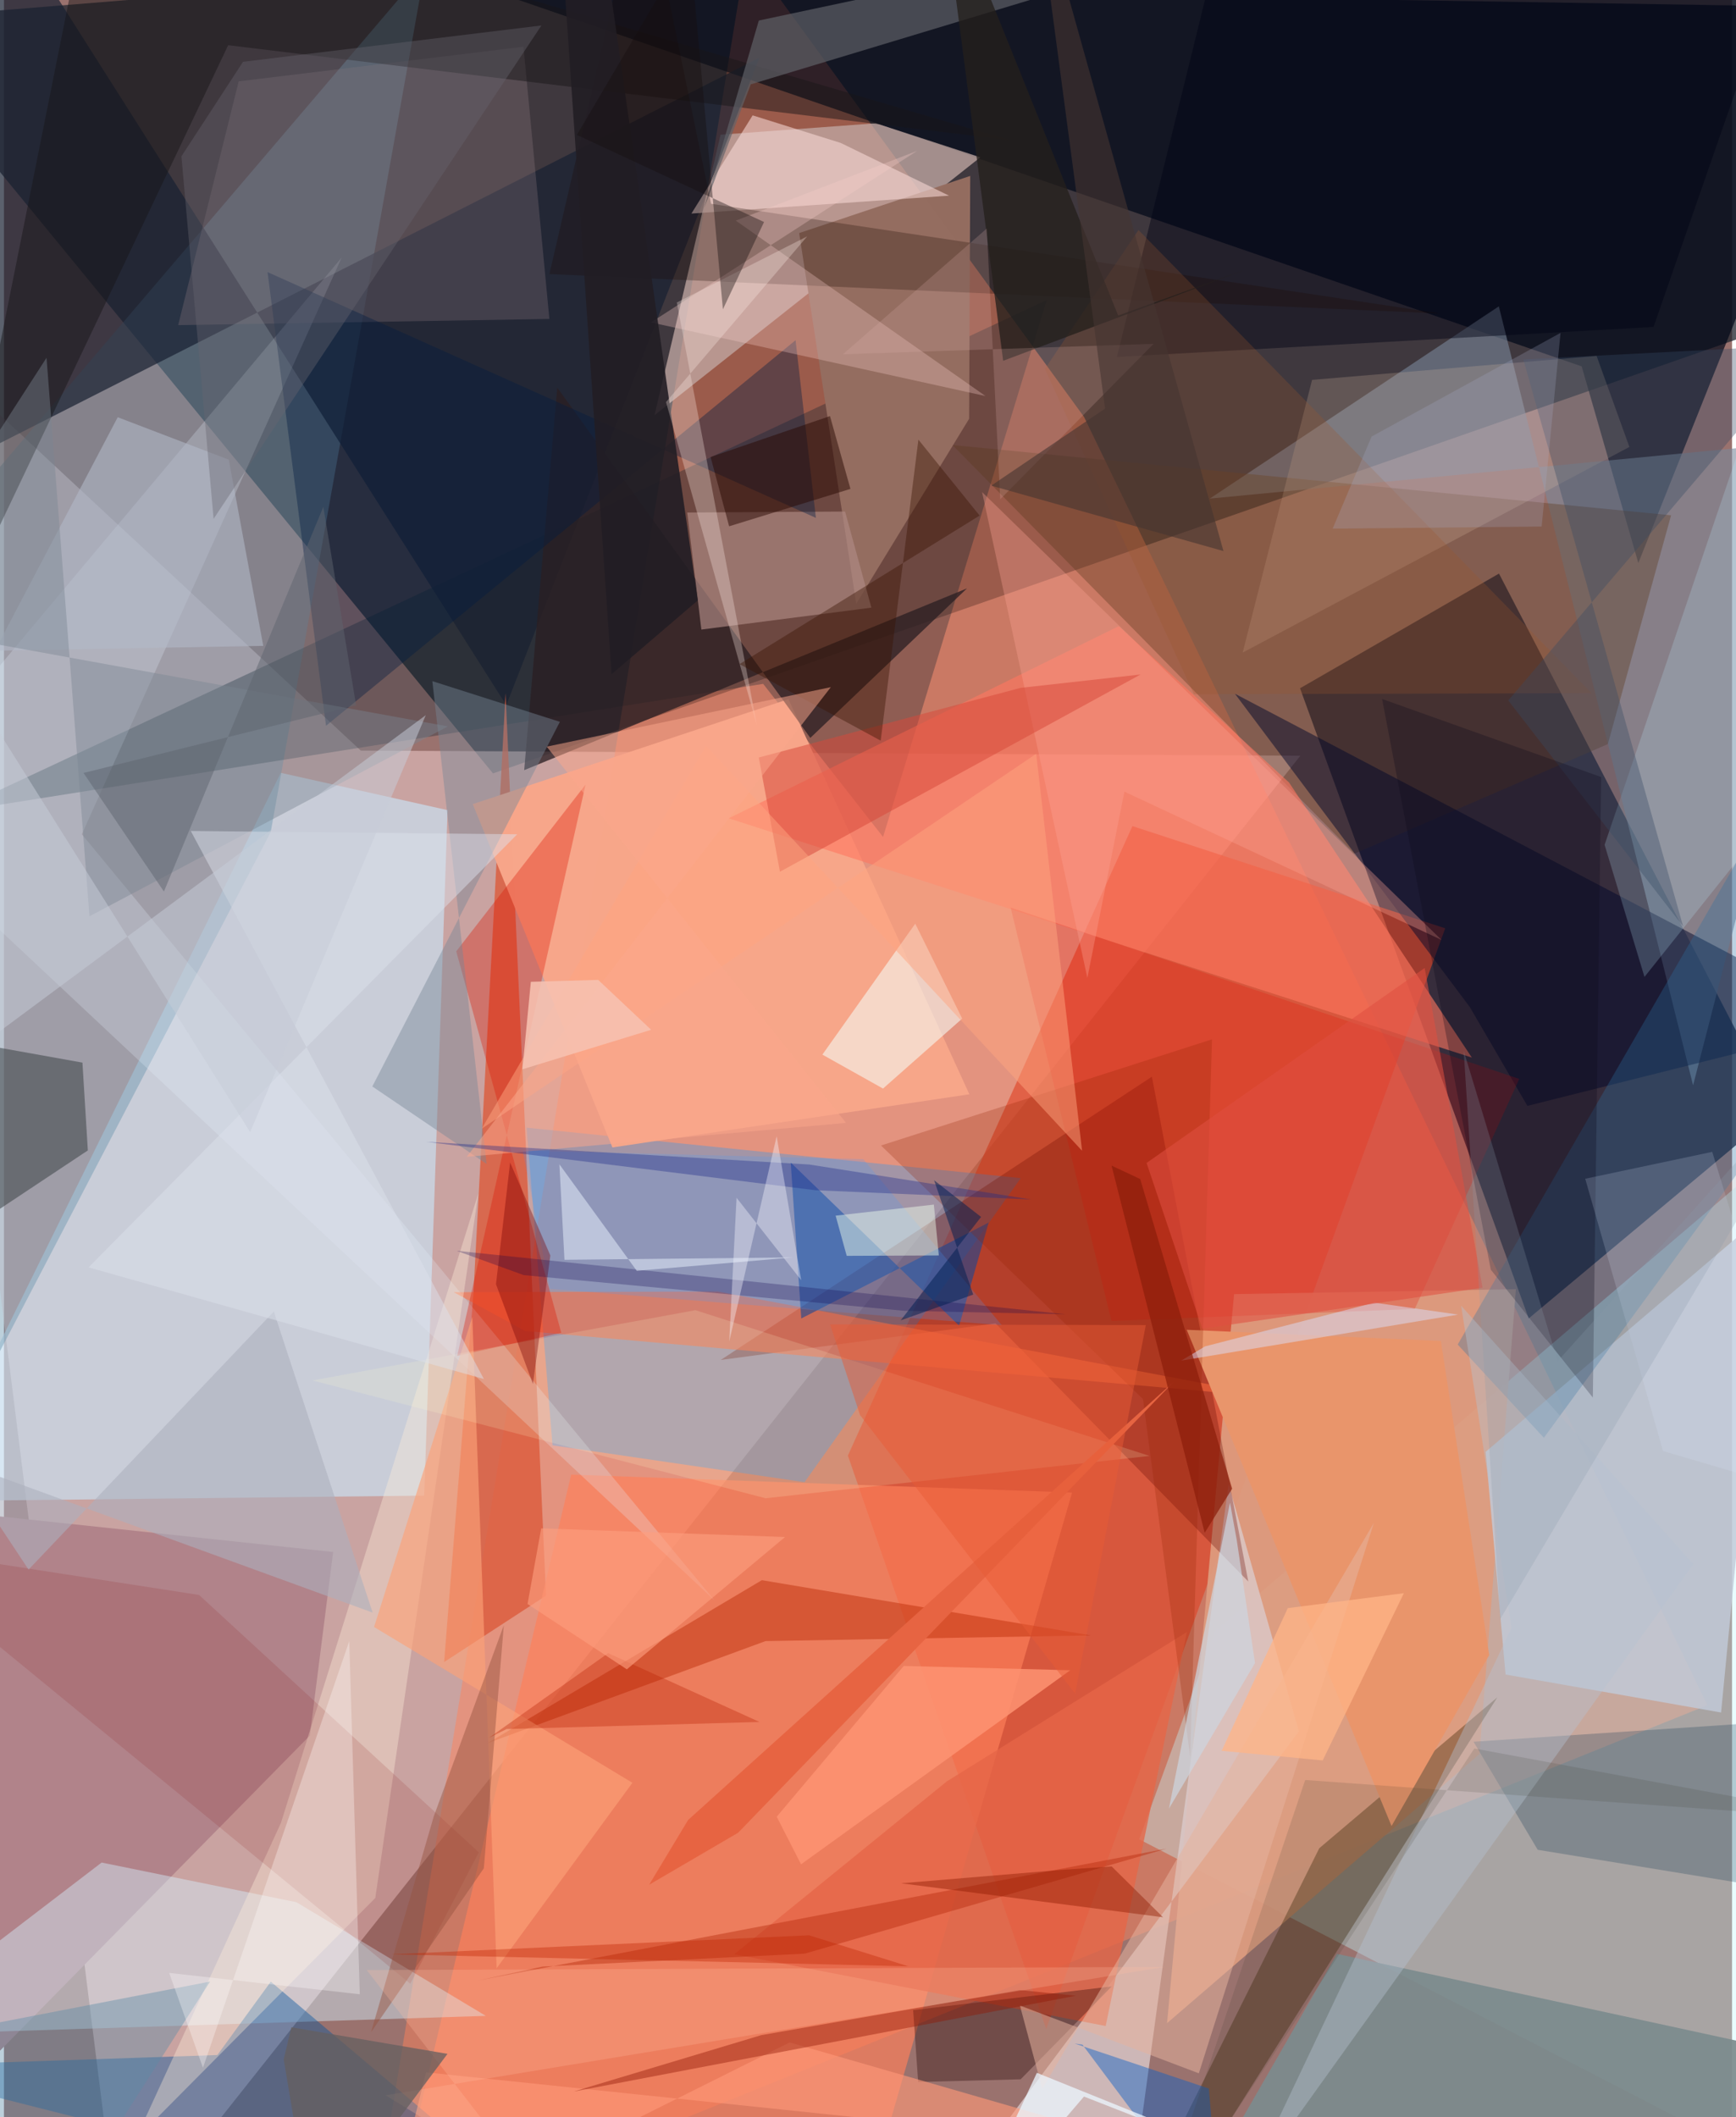 <svg xmlns="http://www.w3.org/2000/svg" width="228" height="278" viewBox="0 0 836 1024"><path fill="#9a726e" d="M0 0h836v1024H0z"/><path fill="#20242e" fill-opacity=".749" d="M898 143.278L236.587 374.07-62 9.912 823.017-62z"/><path fill="#fcd7d7" fill-opacity=".482" d="M-62 144.77l234.604 218.266 454.555 2.48L56.002 1086z"/><path fill="#ff825a" fill-opacity=".478" d="M359.146-22.825l163.346 224.443 301.585 623.124L177.042 1086z"/><path fill="#1c1b30" fill-opacity=".788" d="M723.255 277.423l-96.244 55.465 110.627 304.787 120.34-100.572z"/><path fill="#c2f9ff" fill-opacity=".369" d="M585.74 789.184l-36.539 100.419 309.834 160.228L898 522.827z"/><path fill="#000818" fill-opacity=".698" d="M790.662 272.315l-27.405-95.11L228.22-7.16 898 3.606z"/><path fill="#c9ddee" fill-opacity=".718" d="M133.902 373.788l80.706 18.049-11.302 331.54-243.11 2.733z"/><path fill="#df4427" fill-opacity=".627" d="M545.926 399.562l151.313 49.435-193.04 532.382-95.93-277.352z"/><path fill="#199afd" fill-opacity=".314" d="M387.304 716.874l104.58-147.046-239.068-24.419 12.554 153.638z"/><path fill="#6b97b0" fill-opacity=".447" d="M-46.957 278.617L203.747-15.405l-74.69 417.854L-62 768.656z"/><path fill="#001e2c" fill-opacity=".294" d="M-25.185 392.9L504.46 145.11l-79.173 259.687-58.007-74.044z"/><path fill="#c2a9a3" fill-opacity=".765" d="M421.819 59.625l-75.132 5.526-31.953 135.643L472.33 76.084z"/><path fill="#192132" fill-opacity=".71" d="M-12.744-62l255.745 403.057L365.52 27.855-37.217 232.25z"/><path fill="#dc5d3e" fill-opacity=".824" d="M227.032 626.854l15.624-291.574 19.577 436.48-49.289 32.11z"/><path fill="#de9d7f" fill-opacity=".918" d="M713.828 848.37l17.61-224.84-136.333 2.386-32.425 352.609z"/><path fill="#7a899b" fill-opacity=".588" d="M723.177 148.165l93.976 376.791L898 211.058l-314.65 30.094z"/><path fill="#dbcacc" fill-opacity=".78" d="M545.63 1060.3l46.811-342.4 34.042 119.535-141.863 189.35z"/><path fill="#b1838a" d="M159.257 750.632L-62 727.027v325.931L147.972 839.45z"/><path fill="#c1c9d8" fill-opacity=".824" d="M726.435 809.907l-9.63-107.706 137.412-117.23-23.519 243.314z"/><path fill="#630900" fill-opacity=".302" d="M479.745 640.083l-132.964 17.675 208.557-136.984 46.631 244.14z"/><path fill="#ff805a" fill-opacity=".659" d="M516.741 721.877L411.428 1086H185.556l88.857-372.777z"/><path fill="#d7f2ff" fill-opacity=".439" d="M47.252 900.853L-62 984.476 233.095 975l-91.626-54.973z"/><path fill="#5d391f" fill-opacity=".373" d="M458.851 215.247l347.661 33.975-30.604 110.67-122.667 53.013z"/><path fill="#946d60" fill-opacity=".992" d="M467.45 85.094l-.526 117.455-54.613 89.452-27.62-179.278z"/><path fill="#f8a68a" fill-opacity=".98" d="M467.038 529.262l-87.53-191.125-152.713 50.798 67.564 166.047z"/><path fill="#2a1f23" fill-opacity=".765" d="M465.89 284.58l-214.215 87.917 15.991-185.051 122.432 169.451z"/><path fill="#01539c" fill-opacity=".416" d="M-62 999.567l165.25-5.619 25.84-35.495L279.85 1086z"/><path fill="#382300" fill-opacity=".365" d="M722.465 820.924L554.878 1086h-14.21l95.655-192.086z"/><path fill="#e8f3ff" fill-opacity=".239" d="M-62 393.595l225.36-269.008L37.682 403.499l305.965 370.458z"/><path fill="#ff7660" fill-opacity=".6" d="M621.69 378.468l88.435 133.05-359.533-115.726 188.733-92.947z"/><path fill="#00082a" fill-opacity=".486" d="M898 494.437L595.485 335.52l113.62 151.504 27.906 47.853z"/><path fill="#7c8b8e" fill-opacity=".918" d="M563.723 1086h206.903L898 999.987l-253.11-54.968z"/><path fill="#af8983" fill-opacity=".671" d="M406.918 247.415l12.717 46.487-82.247 10.593-6.839-56.601z"/><path fill="#967f88" fill-opacity=".275" d="M113.559 39.347l137.78-16.743 12.517 131.655-179.58 2.99z"/><path fill="#2a70a4" fill-opacity=".314" d="M703.278 650.314l41.695 45.086L898 486.297V313.35z"/><path fill="#fe6d3f" fill-opacity=".537" d="M345.48 624.684l272.48 51.487-365.833-32.418-34.527-18.76z"/><path fill="#181519" fill-opacity=".478" d="M43.88-62l-76.006 379.475L108.47 21.869l378.137 45.94z"/><path fill="#163a54" fill-opacity=".263" d="M741.987 894.68l151.953 24.875 4.06-89.621-187.06 12.493z"/><path fill="#e70b03" fill-opacity=".224" d="M733.053 521.841L486.999 438.96l48.766 199.948 146.738-5.824z"/><path fill="#f5f9f1" fill-opacity=".596" d="M425.264 526.5l-29.33-16.417 44.92-63.324 22.717 45.896z"/><path fill="#1a4693" fill-opacity=".592" d="M380.617 562.286l81.457 78.894 14.316-49.88-90.683 46.399z"/><path fill="#40474b" fill-opacity=".569" d="M40.58 556.418l-2.612-42.468L-62 496.036V624.54z"/><path fill="#d8baa0" fill-opacity=".231" d="M599.264 315.62l33.574-131.887 137.638-11.58 15.863 44.018z"/><path fill="#fadcd8" fill-opacity=".561" d="M404.795 69.13l-42.606-13.333-29.614 47.494 124.63-8.653z"/><path fill="#b82501" fill-opacity=".431" d="M368.419 793.737l-134.496 49.379 132.725-78.842 159.138 26.708z"/><path fill="#000415" fill-opacity=".451" d="M596.297-62L538.43 172.647l259.6-14.5 75.9-218.318z"/><path fill="#021d40" fill-opacity=".376" d="M127.519 131.618l265.266 118.861-9.832-85.921-227.155 186.49z"/><path fill="#fff0da" fill-opacity=".369" d="M133.966 881.741l95.527-304.516-49.849 340.772-116.04 116.85z"/><path fill="#616269" fill-opacity=".671" d="M361.274 40.797l-22.58 59.908L365.18 9.93l330.784-70.248z"/><path fill="#dc1400" fill-opacity=".333" d="M219.26 655.793l62.1-276.305-62.566 80.64 50.822 184.501z"/><path fill="#768697" fill-opacity=".439" d="M268.939 349.12l-90.731 176.368 55.288 37.49-26.247-233.53z"/><path fill="#1a0800" fill-opacity=".271" d="M263.876 132.555L309.014-62l33.059 160.563 352.984 53.1z"/><path fill="#facfcc" fill-opacity=".302" d="M354.028 106.705l87.72-33.728-128.734 82.954 161.821 35.622z"/><path fill="#bfecff" fill-opacity=".208" d="M774.34 408.607L898 44.82v296.926L793.636 472.5z"/><path fill="#9d572b" fill-opacity=".259" d="M575.67 335.755l-72.106-157.33 45.287-67.18 219.245 224.033z"/><path fill="#e66647" fill-opacity=".788" d="M353.314 945.185l179.668 34.73 39.297-190.577-116.137 72.243z"/><path fill="#e9956b" d="M671.27 883.193l47.263-82.707-23.39-151.898-122.957-5.419z"/><path fill="maroon" fill-opacity=".125" d="M-62 747.26l258.57 212.223 33.126-63.569L94.383 771.426z"/><path fill="#b3bac8" fill-opacity=".573" d="M-4.385 314.723l129.835-2.343-16.697-90.05-53.719-20.533z"/><path fill="#fda595" fill-opacity=".337" d="M473.19 238.008l222.267 216.608L542.044 382.9l-17.922 90.09z"/><path fill="#fca277" fill-opacity=".639" d="M226.58 636.914l-47.533 150 124.988 75.352-65.698 89.717z"/><path fill="#210100" fill-opacity=".337" d="M535.906 960.757l-44.059 44.923-49.581 1.31-2.426-34.765z"/><path fill="#ffffd2" fill-opacity=".165" d="M368.446 724.65l185.795-20.468-219.738-70.488-185.23 33.975z"/><path fill="#449dff" fill-opacity=".208" d="M415.718 560.632l-164.797-4.172 13.189 66.91 218.624 17.618z"/><path fill="#d64a3a" fill-opacity=".522" d="M549.851 326.233l-174.455 95.392-10.24-55.245 126.63-33.681z"/><path fill="#221d24" fill-opacity=".898" d="M267.397-62l26.537 388.13 41.719-35.737-48.44-338.196z"/><path fill="#e4b29d" fill-opacity=".533" d="M502.312 1010.353l-10.806-40.34 86.542 32.777 84.728-266.335z"/><path fill="#7b8791" fill-opacity=".427" d="M214.749 351.328l-173.381 91.85-20.77-270.137L-62 300.976z"/><path fill="#364963" fill-opacity=".357" d="M727.735 338.792l84.612 109.303-77.318-274.228 139.208-7.203z"/><path fill="#b92e10" fill-opacity=".459" d="M562.507 894.099l-333.325 63.825 31.423-6.759 126.758-6.256z"/><path fill="#952400" fill-opacity=".247" d="M424.298 554.04l160.127-51.35-10.559 347.117-22.837-173.121z"/><path fill="#effeeb" fill-opacity=".459" d="M402.336 587.97l47.522-5.353 2.396 24.597-44.556.195z"/><path fill="#0d0919" fill-opacity=".286" d="M772.67 375.828l-105.961-37.754 52.57 276.017 49.375 61.86z"/><path fill="#0b5fc7" fill-opacity=".443" d="M588.748 1078.566l-67.014-89.66-3.796-.532 64.938 21.758z"/><path fill="#acafbd" fill-opacity=".592" d="M11.908 759.15l118.644-124.81 47.805 145.613-201.215-73.28z"/><path fill="#251f1c" fill-opacity=".773" d="M539.028 152.617l61.014-22.042-116.65 43.93L452.552-62z"/><path fill="#fe9878" fill-opacity=".624" d="M183.318 1086l196.786-98.147 178.42 51.485-354.331-37.017z"/><path fill="#dbe1fd" fill-opacity=".482" d="M569.526 658.09l133.94-22.268L663 630.05l-81.95 21.146z"/><path fill="#ffa580" fill-opacity=".486" d="M339.639 360.732l-108.535 185.19 268.258-181.336L521.56 556.58z"/><path fill="#270800" fill-opacity=".49" d="M399.604 201.245l9.902 35.214-58.687 18.09-8.97-33.513z"/><path fill="#fd9372" fill-opacity=".843" d="M515.859 807.832l-130.254 93.874-11.763-23.025 61.455-72.929z"/><path fill="#965340" fill-opacity=".463" d="M207.919 878.564l-30.363 104.394 54.607-79.35 9.656-117.551z"/><path fill="#b7c2d1" fill-opacity=".408" d="M729.335 787.298l-24.382-155.746 112.338 124.922L600.32 1059.07z"/><path fill="#dde1eb" fill-opacity=".471" d="M232.191 666.995L90.385 401.917l157.9 1.605L40.918 612.98z"/><path fill="#676570" fill-opacity=".388" d="M260.01 12.322l-158.594 238.63L85.852 75.598l29.8-45.708z"/><path fill="#ffefe9" fill-opacity=".298" d="M388.593 114.322l-68.303 80.15 43.958 156.331-38.733-204.493z"/><path fill="#901907" fill-opacity=".424" d="M275.627 1011.603l242.961-46.338-27.163-2.753-125.06 21.815z"/><path fill="#391300" fill-opacity=".396" d="M442.38 212.64l-18.242 145.585-68.302-37.013 116.167-71.842z"/><path fill="#e66442" fill-opacity=".988" d="M312.107 911.594l18.87-31.344L566.025 668.2l-210.86 218.237z"/><path fill="#dbaea9" fill-opacity=".22" d="M475.454 110.533l-69.591 60.817 150.33-5.068-74.235 75.2z"/><path fill="#faa78b" fill-opacity=".51" d="M407.36 543.102L262.569 361.129l137.451-28.776L223.851 559.51z"/><path fill="#dbe6fa" fill-opacity=".18" d="M877.49 723.77l-51.078-166.655-61.44 13.01 37.648 131.703z"/><path fill="#453432" fill-opacity=".596" d="M589.968 266.537L498.11-62l34.572 259.625-55.069 37.263z"/><path fill="#770004" fill-opacity=".373" d="M264.327 607.244l-8.411 62.153-17.883-48.266 6.836-58.883z"/><path fill="#598ba7" fill-opacity=".404" d="M-62 989.742l161.721-31.336L18.297 1086h-79.836z"/><path fill="#e85b35" fill-opacity=".475" d="M414.157 684.44l-14.506-43.873 152.744.338-34.179 178.245z"/><path fill="#0f004d" fill-opacity=".259" d="M435.448 633.992L251.445 616.73l-32.459-11.764 294.577 30.7z"/><path fill="#8e1a00" fill-opacity=".431" d="M510.107 904.506l25.775-1.783 24.85 24.597-126.75-16.443z"/><path fill="#cdd5e0" fill-opacity=".702" d="M605.228 804.364l-41.654 70.416 29.546-147.976 3.29 18.2z"/><path fill="#c6ccd8" fill-opacity=".51" d="M-62 543.291l266.06-197.395-84.945 201.678L-5.657 348.862z"/><path fill="#1e2987" fill-opacity=".369" d="M496.987 580.154l-104.458-4.481-188.287-23.412 185.364 10.974z"/><path fill="#d7e1f0" fill-opacity=".624" d="M268.705 563.13l37.43 51.516 75.762-6.483-110.736 1.16z"/><path fill="#df4f41" fill-opacity=".565" d="M715.294 622.806L687.306 468.18l-134.543 94.291 26.974 80.186z"/><path fill="#fffdfb" fill-opacity=".318" d="M96.276 1000.1l-16.34-45.867 92.2 10.323-5.083-170.813z"/><path fill="#f9f9ff" fill-opacity=".38" d="M354.415 579.327l31.26 39.849-11.87-69.63-22.936 99.287z"/><path fill="#ecf7ff" fill-opacity=".749" d="M460.776 1086l38.916-83.453L706.448 1086l-183.963-71.966z"/><path fill="#febca2" fill-opacity=".255" d="M175.5 952.854l385.764-1.52-376.65 62.09 71.796 44.096z"/><path fill="#8c1d0a" fill-opacity=".722" d="M580.88 741.37l13.277-21.323-44.472-149.787-13.87-6.502z"/><path fill="#a9adcc" fill-opacity=".239" d="M743.892 254.668l-101.115 1.03 18.853-44.553 91.395-50.137z"/><path fill="#160d0e" fill-opacity=".388" d="M347.809 149.6L331.697-27.295l-54.522 92.54 90.532 42.138z"/><path fill="#f6c2b1" fill-opacity=".871" d="M254.89 474.862l32.585-.915 25.612 24.118-62.27 19.111z"/><path fill="#645f5f" fill-opacity=".749" d="M135.334 995.987l3.713-15.468 75.518 12.863-65.147 87.096z"/><path fill="#5e646e" fill-opacity=".49" d="M154.502 245.146l15.854 95.98-131.87 32.724 38.908 57.364z"/><path fill="#37392e" fill-opacity=".145" d="M629.499 860.92L553.645 1086l157.663-240.317L898 880.287z"/><path fill="#be2300" fill-opacity=".373" d="M389.462 936.033l48.045 14.996-67.879-1.605-182.314-4.185z"/><path fill="#ba1f00" fill-opacity=".337" d="M292.29 799.582l-57.656 40.942 8.543-4.251 122.333-3.42z"/><path fill="#fd9e7e" fill-opacity=".627" d="M253.293 775.8l48.043 31.598 76.542-64-117.97-4.182z"/><path fill="#001e52" fill-opacity=".51" d="M468.9 626.15l-35.087 12.458 38.877-50.019-22.716-17.743z"/><path fill="#889aac" fill-opacity=".243" d="M751.67 658.324l-45.497-150.11 17.69 274.869 164.482-276.99z"/><path fill="#ffb587" fill-opacity=".753" d="M621.092 777.793l-32.007 69.012 48.883 4.653 39.28-80.892z"/></svg>